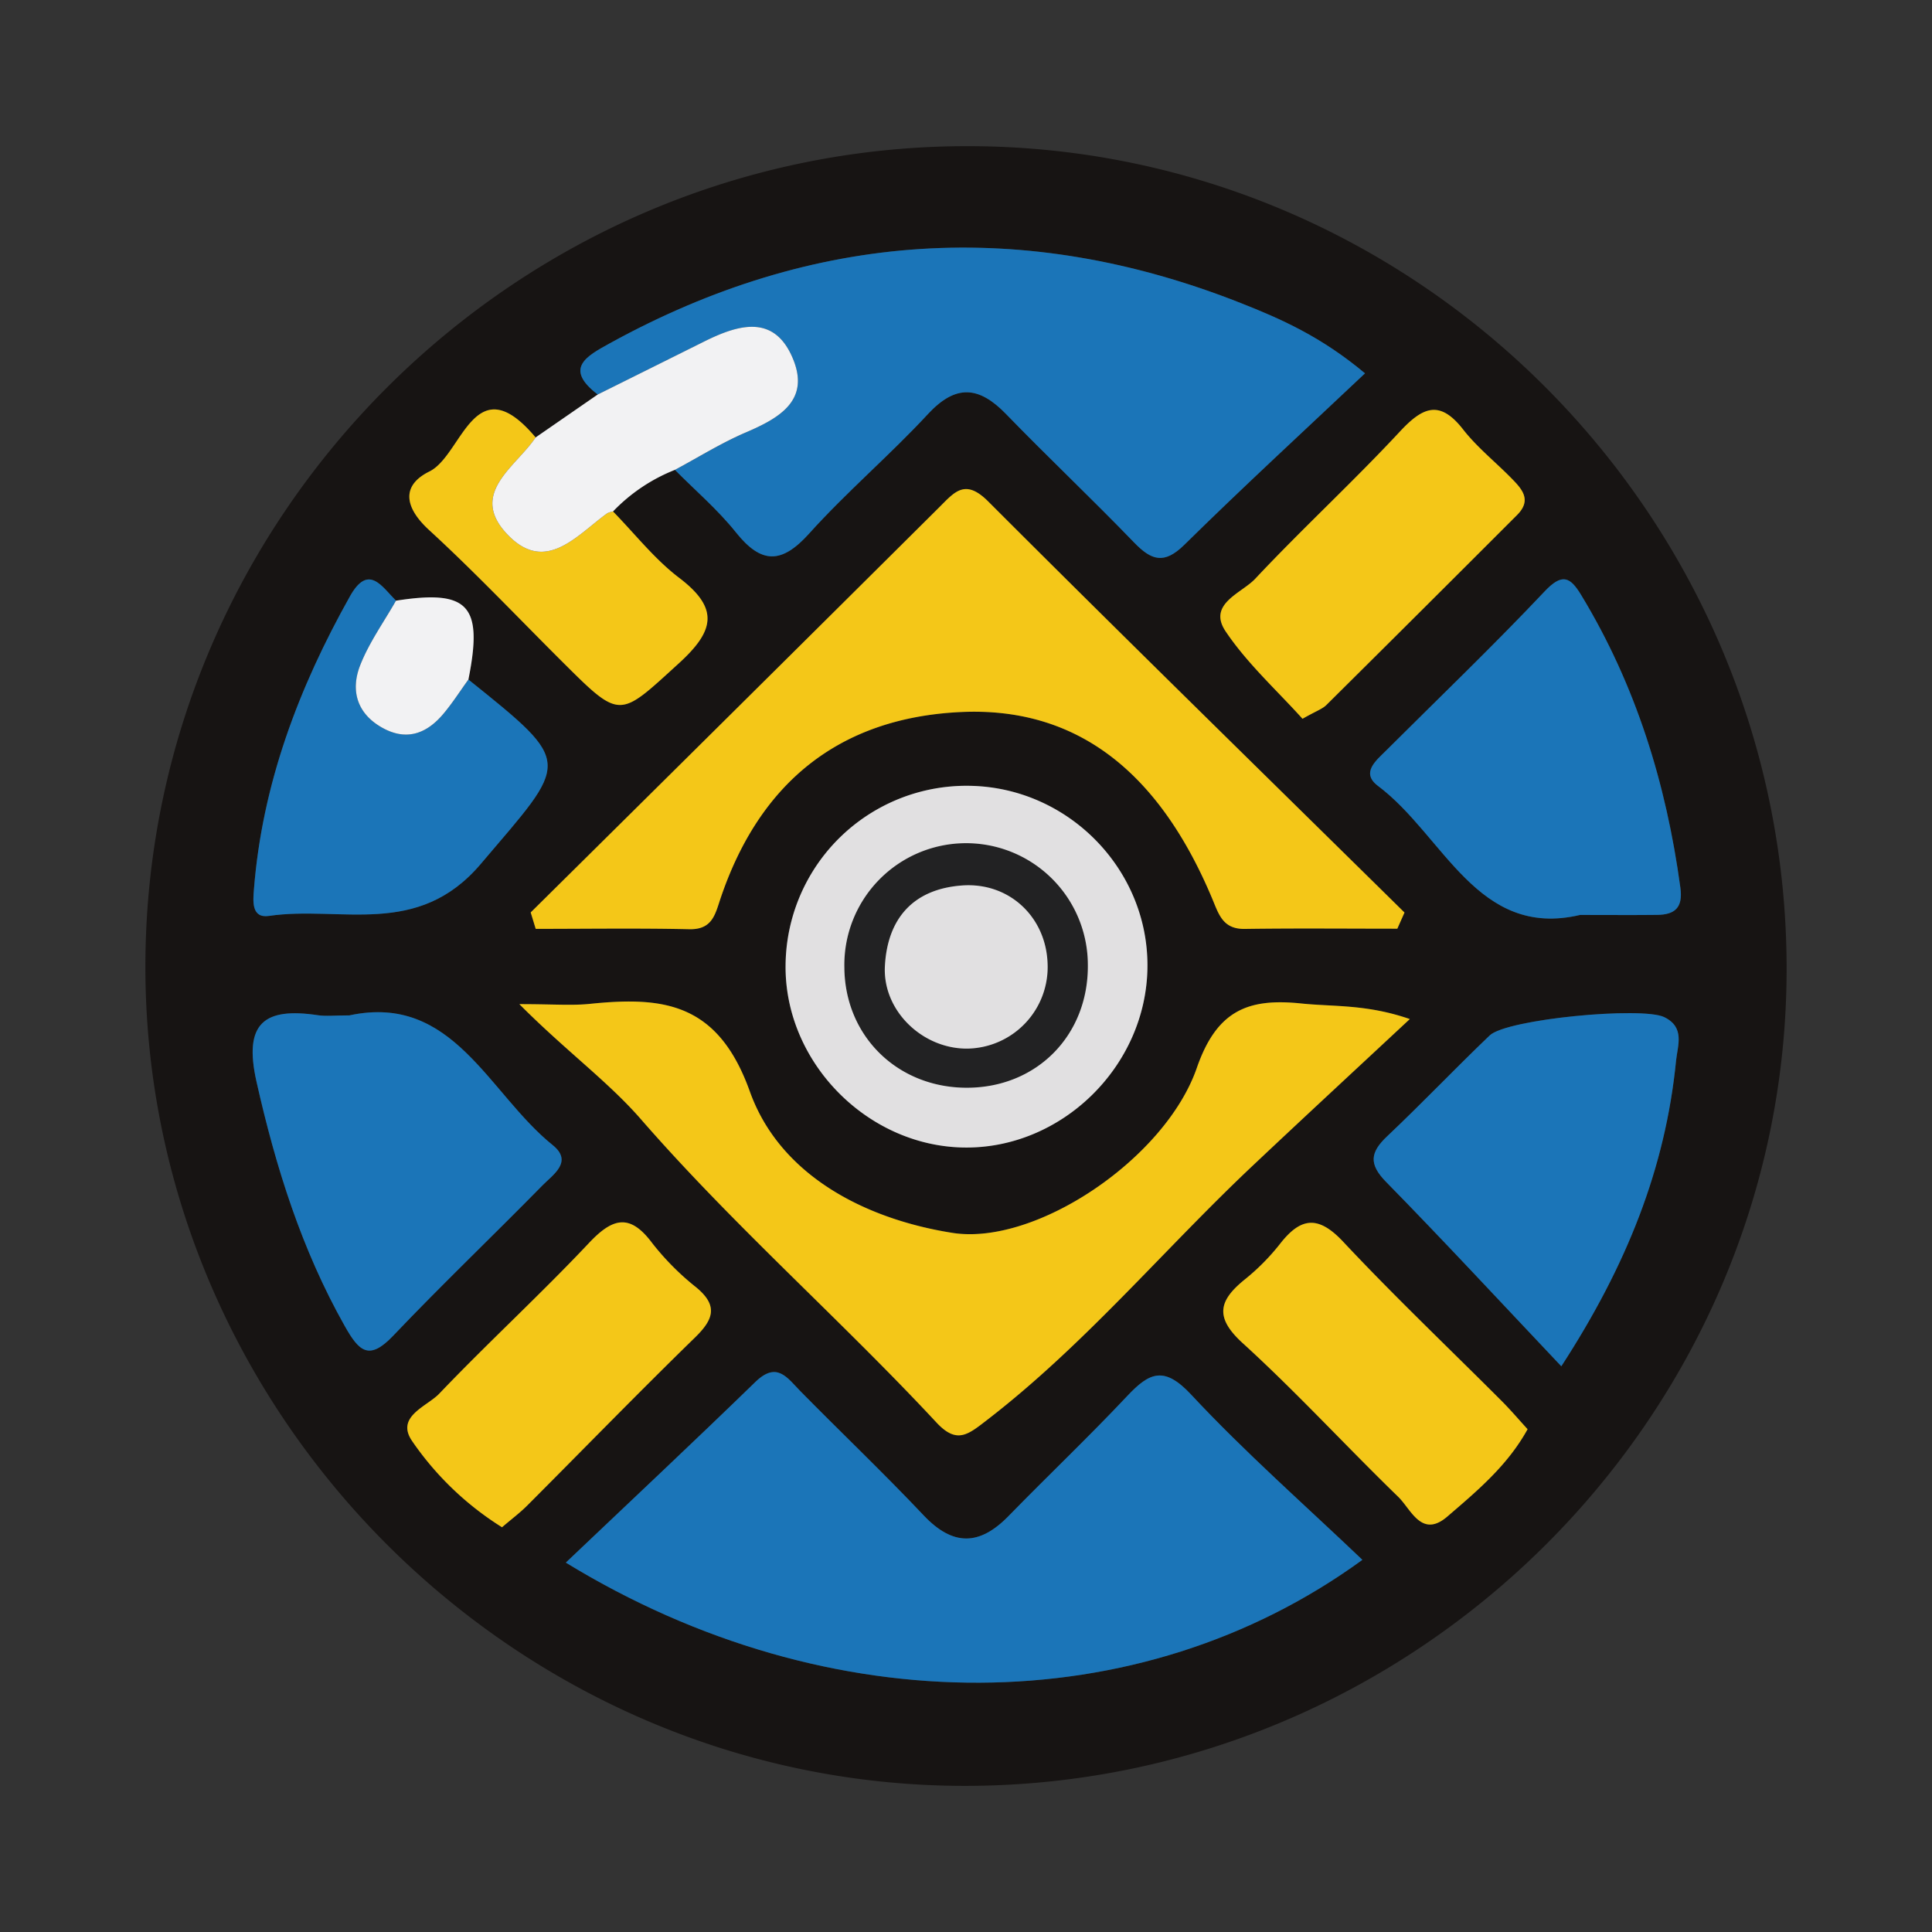 <svg id="katman_1" data-name="katman 1" xmlns="http://www.w3.org/2000/svg" viewBox="0 0 591 591">
  <rect x="0" y="0" width="591" height="591" fill="#333333" stroke="none"/>
  <defs>
    <style>
      .cls-1 {
        fill: #171413;
      }

      .cls-2 {
        fill: #1b75b8;
      }

      .cls-3 {
        fill: #f4c718;
      }

      .cls-4 {
        fill: #f2f2f3;
      }

      .cls-5 {
        fill: #222223;
      }

      .cls-6 {
        fill: #e1e0e1;
      }
    </style>
  </defs>
  <g>
    <path class="cls-1" d="M296.561,44.709C434.219,45.041,546.609,158.25,546.527,296.5c-.083,137.377-113.742,250.089-251.9,249.8C157.128,546,43.806,431.953,44.476,294.537,45.148,156.861,158.648,44.376,296.561,44.709ZM187.513,156.46a53.429,53.429,0,0,1,18.945-12.731c6.263,6.329,13.119,12.185,18.647,19.1,7.78,9.734,13.963,9.764,22.417.372,11.47-12.741,24.653-23.931,36.313-36.516,8.572-9.254,15.649-8.555,23.922-.021,12.847,13.254,26.285,25.936,39.1,39.219,5.331,5.525,9.215,6.894,15.452.752,18.013-17.741,36.638-34.86,55.245-52.432-13.382-11.214-25.662-16.631-38.063-21.525Q280.215,53.491,186.571,105c-7.155,3.946-14.175,7.679-3.706,15.661l-19.018,13.152c-18.772-22.313-22.389,5.429-32.468,10.4-8.745,4.314-7.624,11.032-.127,17.915,14.079,12.926,27.247,26.842,40.8,40.342,17.907,17.84,17.268,17.134,35.542.5,10.9-9.924,12.578-16.775.141-26.227C200.2,171.026,194.2,163.291,187.513,156.46Zm-66.369,27.289c-4.331-4.3-8.423-11.449-14.092-1.34-15.663,27.928-26.814,57.349-29.367,89.561-.288,3.636-.842,9,4.607,8.206,21.94-3.21,45.437,6.908,64.8-15.932,26.938-31.77,28.776-30.214-3.81-56.37C147.835,185.16,143.354,180.277,121.144,183.749Zm295.61,293.408c-17.773-16.951-35.945-32.9-52.344-50.5-8.287-8.894-12.771-6.861-19.622.419-11.778,12.515-24.26,24.365-36.261,36.674-8.893,9.119-17.026,9.29-26.012-.224-12.234-12.953-25.167-25.246-37.665-37.954-4.084-4.153-7.191-9.226-13.784-2.821-18.892,18.357-38.116,36.372-57.982,55.256C253.979,527.435,348.539,526.807,416.754,477.157ZM158.875,307.168c14.124,14.2,27.15,23.673,37.17,35.18,28.459,32.683,61,61.188,90.42,92.792,6.252,6.716,9.648,3.724,15.512-.8,29.887-23.041,53.951-52.046,81.21-77.751,15.946-15.038,32.045-29.914,48.075-44.862-13.214-4.574-23.3-3.736-33.184-4.764-16.171-1.68-25.827,2-31.97,19.712-9.631,27.774-49.3,54.482-74.787,50.455-26.7-4.219-52.755-17.569-61.947-43.252-9.724-27.167-26.4-29.112-48.91-26.8C174.9,307.654,169.229,307.168,158.875,307.168Zm3.465-28.054,1.535,5.025c15.659,0,31.322-.239,46.973.108,7.1.157,7.92-4.57,9.6-9.536,11.868-35.073,36.067-55.08,73.322-56.89,35.1-1.7,60.509,17.677,77.01,56.981,2.065,4.919,3.272,9.453,10.013,9.354,15.547-.228,31.1-.072,46.649-.072q1.1-2.469,2.195-4.939c-42.5-41.866-85.175-83.568-127.355-125.758-7.111-7.113-10.312-2.833-15.026,1.854Q224.879,217.26,162.34,279.114Zm-55.458,31.493c-4.575,0-7.166.321-9.653-.052C80.855,308.1,74.413,312.917,78.468,330.9c5.9,26.167,13.767,51.272,26.994,74.731,4.38,7.768,7.419,10.735,14.837,2.939,14.881-15.639,30.521-30.554,45.645-45.967,3.223-3.285,9.437-7.237,3.116-12.322C149.343,334.42,138.621,303.775,106.882,310.607ZM477.607,417.941c20.083-30.933,31.832-60.623,35.1-93.434.464-4.66,2.827-10.223-3.608-13.363-6.755-3.3-48.134.562-53.408,5.607-10.58,10.12-20.678,20.746-31.32,30.8-5.22,4.933-5.739,8.512-.343,14.015C441.775,379.671,459.007,398.286,477.607,417.941Zm5.716-138.057c9.6,0,16.607.07,23.611-.023,5.4-.072,7.923-2.183,7.094-8.3-4.32-31.842-13.6-61.937-30.352-89.552-3.344-5.511-5.783-6.81-11.174-1.1-15.718,16.643-32.263,32.507-48.481,48.679-3.131,3.122-7.819,6.823-2.475,10.835C441.716,255.571,451.888,287.286,483.323,279.884ZM240.31,295.162c-.377,29.4,24.5,55.117,54.026,55.855,30.189.755,56.365-24.733,56.67-55.182.3-29.8-24.061-54.79-54.053-55.446A55.339,55.339,0,0,0,240.31,295.162ZM398.438,219.87c4.21-2.39,6.071-2.99,7.309-4.218q29.215-28.975,58.3-58.083c4.641-4.619,1.522-7.983-1.7-11.267-4.909-5.008-10.507-9.455-14.788-14.937-7.179-9.193-12.359-6.836-19.333.656C413.9,147.42,398.365,161.7,383.97,177.05c-4.159,4.433-14.687,7.7-9.038,16.1C381.567,203.011,390.663,211.222,398.438,219.87Zm68.85,217.323c-2.755-3.012-5.212-5.908-7.887-8.587-16.2-16.226-32.849-32.033-48.52-48.753-7.66-8.172-13-7.488-19.38.725a67.443,67.443,0,0,1-10.747,10.835c-7.952,6.45-9.264,11.567-.591,19.467,16.46,14.993,31.557,31.472,47.552,46.992,3.95,3.832,7.149,12.815,15.038,6.028C451.806,456.111,461.127,448.363,467.288,437.193Zm-313.721,30c2.944-2.522,5.487-4.423,7.708-6.646,17.107-17.13,33.974-34.5,51.315-51.392,5.694-5.545,7.157-9.748.374-15.353a80.84,80.84,0,0,1-13.453-13.53c-6.8-9.11-12.046-7.781-19.316-.063-14.847,15.764-30.857,30.433-45.809,46.1-3.793,3.975-13.567,7.026-8.238,14.624A93.437,93.437,0,0,0,153.567,467.19Z"/>
    <path class="cls-2" d="M416.754,477.157c-68.215,49.65-162.775,50.278-243.67.848,19.866-18.884,39.09-36.9,57.982-55.256,6.593-6.405,9.7-1.332,13.784,2.821,12.5,12.708,25.431,25,37.665,37.954,8.986,9.514,17.119,9.343,26.012.224,12-12.309,24.483-24.159,36.261-36.674,6.851-7.28,11.335-9.313,19.622-.419C380.809,444.255,398.981,460.206,416.754,477.157ZM215.322,104.516c10.524-5.242,21.593-8.6,27.293,5.356,5.175,12.668-4.266,18.036-14.452,22.4-7.5,3.213-14.5,7.6-21.712,11.459,6.27,6.327,13.126,12.183,18.654,19.1,7.78,9.734,13.963,9.764,22.417.372,11.47-12.741,24.653-23.931,36.313-36.516,8.572-9.254,15.649-8.555,23.922-.021,12.847,13.254,26.285,25.936,39.1,39.219,5.331,5.525,9.215,6.894,15.452.752,18.013-17.741,36.638-34.86,55.245-52.432-13.382-11.214-25.662-16.631-38.063-21.525Q280.215,53.491,186.571,105c-7.155,3.946-14.175,7.679-3.724,15.685Q199.085,112.6,215.322,104.516ZM106.882,310.607c31.739-6.832,42.461,23.813,62.178,39.676,6.321,5.085.107,9.037-3.116,12.322-15.124,15.413-30.764,30.328-45.645,45.967-7.418,7.8-10.457,4.829-14.837-2.939C92.235,382.174,84.369,357.069,78.468,330.9c-4.055-17.985,2.387-22.8,18.761-20.347C99.716,310.928,102.307,310.607,106.882,310.607ZM477.607,417.941c-18.6-19.655-35.832-38.27-53.583-56.375-5.4-5.5-4.877-9.082.343-14.015,10.642-10.054,20.74-20.68,31.32-30.8,5.274-5.045,46.653-8.9,53.408-5.607,6.435,3.14,4.072,8.7,3.608,13.363C509.439,357.318,497.69,387.008,477.607,417.941Zm5.716-138.057c-31.435,7.4-41.607-24.313-61.777-39.458-5.344-4.012-.656-7.713,2.475-10.835,16.218-16.172,32.763-32.036,48.481-48.679,5.391-5.709,7.83-4.41,11.174,1.1,16.751,27.615,26.032,57.71,30.352,89.552.829,6.113-1.69,8.224-7.094,8.3C499.93,279.954,492.924,279.884,483.323,279.884Zm-340.038-72.01c32.586,26.156,30.748,24.6,3.81,56.37-19.366,22.84-42.863,12.722-64.8,15.932-5.449.8-4.895-4.57-4.607-8.206,2.553-32.212,13.7-61.633,29.367-89.561,5.669-10.109,9.761-2.962,14.081,1.341-3.724,6.552-8.222,12.8-10.943,19.735-3.05,7.779-.973,14.936,6.989,19.258,7.319,3.973,13.387,1.59,18.363-4.281C138.362,215.135,140.719,211.416,143.285,207.874Z"/>
    <path class="cls-3" d="M158.875,307.168c10.354,0,16.026.486,21.589-.085,22.514-2.313,39.186-.368,48.91,26.8,9.192,25.683,35.246,39.033,61.947,43.252,25.489,4.027,65.156-22.681,74.787-50.455,6.143-17.716,15.8-21.392,31.97-19.712,9.888,1.028,19.97.19,33.184,4.764-16.03,14.948-32.129,29.824-48.075,44.862-27.259,25.7-51.323,54.71-81.21,77.751-5.864,4.52-9.26,7.512-15.512.8-29.417-31.6-61.961-60.109-90.42-92.792C186.025,330.841,173,321.37,158.875,307.168Zm5-23.029c15.659,0,31.322-.239,46.973.108,7.1.157,7.92-4.57,9.6-9.536,11.868-35.073,36.067-55.08,73.322-56.89,35.1-1.7,60.509,17.677,77.01,56.981,2.065,4.919,3.272,9.453,10.013,9.354,15.547-.228,31.1-.072,46.649-.072q1.1-2.469,2.195-4.939c-42.5-41.866-85.175-83.568-127.355-125.758-7.111-7.113-10.312-2.833-15.026,1.854Q224.879,217.26,162.34,279.114Zm241.872-68.487q29.215-28.975,58.3-58.083c4.641-4.619,1.522-7.983-1.7-11.267-4.909-5.008-10.507-9.455-14.788-14.937-7.179-9.193-12.359-6.836-19.333.656C413.9,147.42,398.365,161.7,383.97,177.05c-4.159,4.433-14.687,7.7-9.038,16.1,6.635,9.865,15.731,18.076,23.506,26.724C402.648,217.48,404.509,216.88,405.747,215.652ZM459.4,428.606c-16.2-16.226-32.849-32.033-48.52-48.753-7.66-8.172-13-7.488-19.38.725a67.443,67.443,0,0,1-10.747,10.835c-7.952,6.45-9.264,11.567-.591,19.467,16.46,14.993,31.557,31.472,47.552,46.992,3.95,3.832,7.149,12.815,15.038,6.028,9.053-7.789,18.374-15.537,24.535-26.707C464.533,434.181,462.076,431.285,459.4,428.606ZM161.275,460.544c17.107-17.13,33.974-34.5,51.315-51.392,5.694-5.545,7.157-9.748.374-15.353a80.84,80.84,0,0,1-13.453-13.53c-6.8-9.11-12.046-7.781-19.316-.063-14.847,15.764-30.857,30.433-45.809,46.1-3.793,3.975-13.567,7.026-8.238,14.624a93.437,93.437,0,0,0,27.419,26.256C156.511,464.668,159.054,462.767,161.275,460.544ZM185.74,157.018c-9.268,6.7-18.786,18.662-30.42,6.576-12.149-12.62,2.424-20.672,8.525-29.779-18.77-22.312-22.387,5.43-32.466,10.4-8.745,4.314-7.624,11.032-.127,17.915,14.079,12.926,27.247,26.842,40.8,40.342,17.907,17.84,17.268,17.134,35.542.5,10.9-9.924,12.578-16.775.141-26.227-7.531-5.723-13.531-13.458-20.22-20.289A5.986,5.986,0,0,0,185.74,157.018Z"/>
    <path class="cls-4" d="M187.513,156.46a5.986,5.986,0,0,0-1.773.558c-9.268,6.7-18.786,18.662-30.42,6.576-12.149-12.62,2.424-20.672,8.525-29.779q9.512-6.575,19.011-13.139,16.224-8.067,32.466-16.16c10.524-5.242,21.593-8.6,27.293,5.356,5.175,12.668-4.266,18.036-14.452,22.4-7.5,3.213-14.5,7.6-21.712,11.459A53.433,53.433,0,0,0,187.513,156.46Zm-66.38,27.29c-3.724,6.552-8.222,12.8-10.943,19.735-3.05,7.779-.973,14.936,6.989,19.258,7.319,3.973,13.387,1.59,18.363-4.281,2.82-3.327,5.177-7.046,7.743-10.588C147.835,185.16,143.354,180.277,121.133,183.75Z"/>
    <path class="cls-5" d="M296.005,332.74c-21.33.127-37.575-15.723-37.712-36.794a37.245,37.245,0,1,1,74.482-.8C332.986,316.573,317.3,332.615,296.005,332.74Zm24.451-38c-.482-14.308-11.817-24.938-26.2-23.873-14.992,1.111-22.782,10.188-23.567,24.633-.745,13.713,11.576,25.426,25.305,25.266A24.952,24.952,0,0,0,320.456,294.742Z"/>
    <path class="cls-6" d="M240.31,295.162a55.339,55.339,0,0,1,56.643-54.773c29.992.656,54.352,25.644,54.053,55.446-.3,30.449-26.481,55.937-56.67,55.182C264.813,350.279,239.933,324.557,240.31,295.162Zm55.695,37.578c21.292-.125,36.981-16.167,36.77-37.594a37.245,37.245,0,1,0-74.482.8C258.43,317.017,274.675,332.867,296.005,332.74Zm-1.746-61.871c-14.992,1.111-22.782,10.188-23.567,24.633-.745,13.713,11.576,25.426,25.305,25.266a24.952,24.952,0,0,0,24.459-26.026C319.974,280.434,308.639,269.8,294.259,270.869Z"/>
  </g>
</svg>
